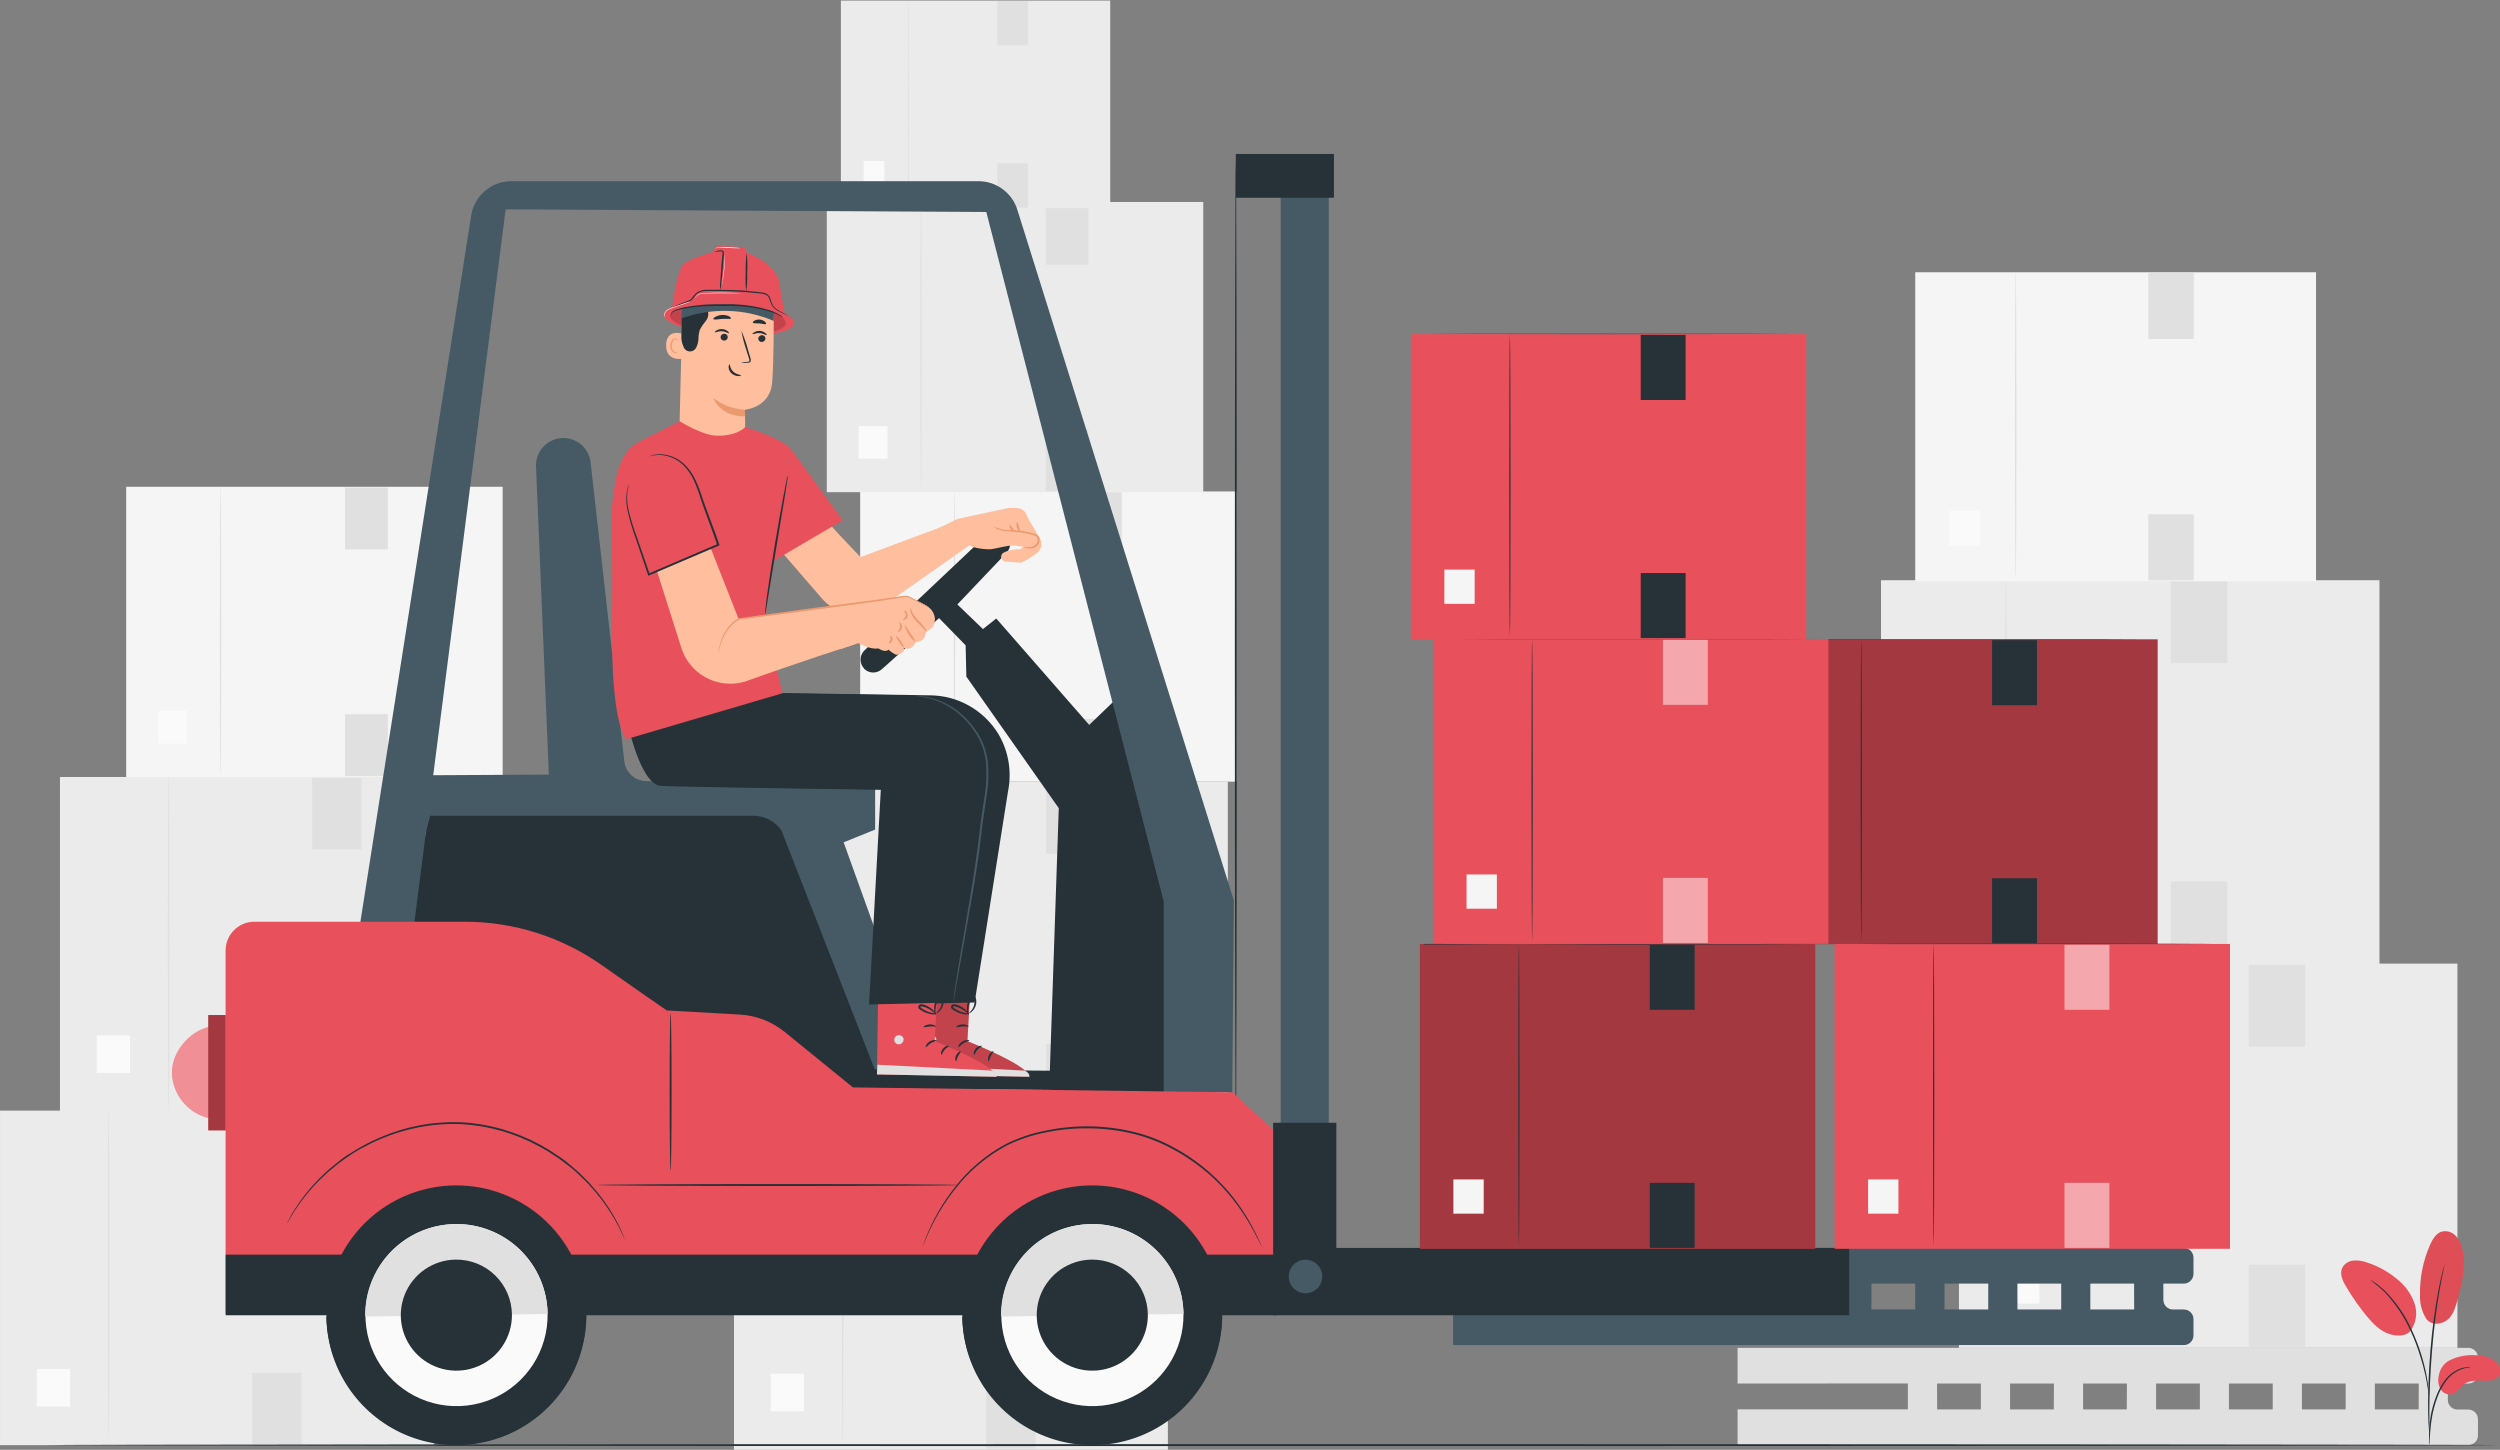<svg width="538" height="312" viewBox="0 0 538 312" fill="none" xmlns="http://www.w3.org/2000/svg">
<rect x="0" y="0" width="538" height="312" fill="#808080" stroke="none"/>
<g clip-path="url(#clip0)">
<path d="M421.568 207.366H528.835V290.056H421.568V207.366Z" fill="#EBEBEB"/>
<path d="M448.441 289.468C448.563 289.468 448.661 271.043 448.661 248.307C448.661 225.571 448.563 207.137 448.441 207.137C448.318 207.137 448.228 225.571 448.228 248.307C448.228 271.043 448.326 289.468 448.441 289.468Z" fill="#E0E0E0"/>
<path d="M430.659 271.239H438.884V280.529H430.659V271.239Z" fill="#FAFAFA"/>
<path d="M483.921 207.578H496.107V225.22H483.921V207.578Z" fill="#E0E0E0"/>
<path d="M483.921 272.169H496.107V289.811H483.921V272.169Z" fill="#E0E0E0"/>
<path d="M404.792 124.864H512.059V207.554H404.792V124.864Z" fill="#EBEBEB"/>
<path d="M431.672 206.966C431.787 206.966 431.885 188.54 431.885 165.805C431.885 143.069 431.787 124.643 431.672 124.643C431.558 124.643 431.46 143.069 431.46 165.805C431.46 188.54 431.55 206.966 431.672 206.966Z" fill="#E0E0E0"/>
<path d="M413.891 188.736H422.116V198.027H413.891V188.736Z" fill="#FAFAFA"/>
<path d="M467.153 125.084H479.339V142.726H467.153V125.084Z" fill="#E0E0E0"/>
<path d="M467.153 189.667H479.339V207.309H467.153V189.667Z" fill="#E0E0E0"/>
<path d="M412.159 58.591H498.41V125.076H412.159V58.591Z" fill="#F5F5F5"/>
<path d="M433.78 124.611C433.869 124.611 433.951 109.785 433.951 91.507C433.951 73.228 433.869 58.411 433.78 58.411C433.69 58.411 433.608 73.228 433.608 91.507C433.608 109.785 433.682 124.611 433.78 124.611Z" fill="#E0E0E0"/>
<path d="M419.478 109.949H426.094V117.418H419.478V109.949Z" fill="#FAFAFA"/>
<path d="M462.309 58.762H472.103V72.951H462.309V58.762Z" fill="#E0E0E0"/>
<path d="M462.309 110.692H472.103V124.88H462.309V110.692Z" fill="#E0E0E0"/>
<path d="M27.157 104.757H108.173V167.209H27.157V104.757Z" fill="#F5F5F5"/>
<path d="M47.454 166.768C47.544 166.768 47.617 152.841 47.617 135.672C47.617 118.504 47.544 104.585 47.454 104.585C47.364 104.585 47.299 118.504 47.299 135.672C47.299 152.841 47.364 166.768 47.454 166.768Z" fill="#E0E0E0"/>
<path d="M34.026 152.996H40.233V160.017H34.026V152.996Z" fill="#FAFAFA"/>
<path d="M74.252 104.92H83.457V118.243H74.252V104.92Z" fill="#E0E0E0"/>
<path d="M74.252 153.698H83.457V167.021H74.252V153.698Z" fill="#E0E0E0"/>
<path d="M0.007 239.008H93.381V310.996H0.007V239.008Z" fill="#EBEBEB"/>
<path d="M23.367 310.482C23.465 310.482 23.547 294.44 23.547 274.651C23.547 254.862 23.465 238.812 23.367 238.812C23.269 238.812 23.179 254.854 23.179 274.651C23.179 294.448 23.294 310.482 23.367 310.482Z" fill="#E0E0E0"/>
<path d="M7.922 294.611H15.077V302.702H7.922V294.611Z" fill="#FAFAFA"/>
<path d="M54.282 239.196H64.892V254.552H54.282V239.196Z" fill="#E0E0E0"/>
<path d="M54.282 295.42H64.892V310.775H54.282V295.42Z" fill="#E0E0E0"/>
<path d="M12.904 167.209H106.277V239.196H12.904V167.209Z" fill="#EBEBEB"/>
<path d="M36.297 238.682C36.403 238.682 36.484 222.64 36.484 202.851C36.484 183.063 36.403 167.013 36.297 167.013C36.19 167.013 36.109 183.054 36.109 202.851C36.109 222.648 36.19 238.682 36.297 238.682Z" fill="#E0E0E0"/>
<path d="M20.819 222.812H27.974V230.902H20.819V222.812Z" fill="#FAFAFA"/>
<path d="M67.178 167.396H77.788V182.752H67.178V167.396Z" fill="#E0E0E0"/>
<path d="M67.178 223.62H77.788V238.976H67.178V223.62Z" fill="#E0E0E0"/>
<path d="M185.104 105.761H266.12V168.213H185.104V105.761Z" fill="#F5F5F5"/>
<path d="M205.409 167.772C205.499 167.772 205.564 153.845 205.564 136.677C205.564 119.508 205.499 105.589 205.409 105.589C205.319 105.589 205.246 119.467 205.246 136.677C205.246 153.886 205.319 167.772 205.409 167.772Z" fill="#E0E0E0"/>
<path d="M191.982 154H198.189V161.021H191.982V154Z" fill="#FAFAFA"/>
<path d="M232.199 105.924H241.404V119.247H232.199V105.924Z" fill="#E0E0E0"/>
<path d="M232.199 154.702H241.404V168.025H232.199V154.702Z" fill="#E0E0E0"/>
<path d="M177.925 43.464H258.94V105.916H177.925V43.464Z" fill="#EBEBEB"/>
<path d="M198.222 105.475C198.312 105.475 198.386 91.597 198.386 74.388C198.386 57.178 198.312 43.292 198.222 43.292C198.133 43.292 198.059 57.17 198.059 74.388C198.059 91.605 198.157 105.475 198.222 105.475Z" fill="#E0E0E0"/>
<path d="M184.794 91.703H191.002V98.724H184.794V91.703Z" fill="#FAFAFA"/>
<path d="M225.021 43.627H234.226V56.95H225.021V43.627Z" fill="#E0E0E0"/>
<path d="M225.021 92.405H234.226V105.728H225.021V92.405Z" fill="#E0E0E0"/>
<path d="M180.956 0.122H238.922V44.81H180.956V0.122Z" fill="#EBEBEB"/>
<path d="M195.477 44.492C195.543 44.492 195.592 34.532 195.592 22.246C195.592 9.96 195.543 0.033 195.477 0.033C195.412 0.033 195.363 9.992 195.363 22.279C195.363 34.565 195.42 44.492 195.477 44.492Z" fill="#E0E0E0"/>
<path d="M185.872 34.639H190.315V39.659H185.872V34.639Z" fill="#FAFAFA"/>
<path d="M214.655 0.237H221.238V9.772H214.655V0.237Z" fill="#E0E0E0"/>
<path d="M214.655 35.145H221.238V44.68H214.655V35.145Z" fill="#E0E0E0"/>
<path d="M157.955 240.013H251.328V312H157.955V240.013Z" fill="#EBEBEB"/>
<path d="M181.347 311.486C181.453 311.486 181.535 295.444 181.535 275.655C181.535 255.866 181.453 239.817 181.347 239.817C181.241 239.817 181.168 255.858 181.168 275.655C181.168 295.452 181.249 311.486 181.347 311.486Z" fill="#E0E0E0"/>
<path d="M165.878 295.615H173.033V303.706H165.878V295.615Z" fill="#FAFAFA"/>
<path d="M212.238 240.2H222.848V255.556H212.238V240.2Z" fill="#E0E0E0"/>
<path d="M212.238 296.424H222.848V311.78H212.238V296.424Z" fill="#E0E0E0"/>
<path d="M170.852 168.213H264.226V240.2H170.852V168.213Z" fill="#EBEBEB"/>
<path d="M194.245 239.686C194.351 239.686 194.433 223.644 194.433 203.856C194.433 184.067 194.351 168.017 194.245 168.017C194.139 168.017 194.065 184.059 194.065 203.856C194.065 223.653 194.147 239.686 194.245 239.686Z" fill="#E0E0E0"/>
<path d="M178.775 223.816H185.93V231.906H178.775V223.816Z" fill="#FAFAFA"/>
<path d="M225.134 168.401H235.744V183.757H225.134V168.401Z" fill="#E0E0E0"/>
<path d="M225.134 224.624H235.744V239.98H225.134V224.624Z" fill="#E0E0E0"/>
<path d="M373.926 297.738V290.056H531.155C531.712 290.056 532.245 290.277 532.639 290.67C533.033 291.064 533.254 291.598 533.254 292.154V295.64C533.254 296.196 533.033 296.73 532.639 297.124C532.245 297.517 531.712 297.738 531.155 297.738H526.777V301.273C526.777 301.544 526.83 301.813 526.934 302.063C527.038 302.314 527.19 302.542 527.382 302.733C527.574 302.925 527.802 303.077 528.053 303.181C528.303 303.285 528.572 303.338 528.843 303.338H531.187C531.727 303.338 532.245 303.549 532.632 303.926C533.018 304.303 533.241 304.816 533.254 305.355V308.906C533.254 309.454 533.036 309.979 532.649 310.366C532.261 310.754 531.736 310.971 531.187 310.971H373.926V303.289H410.575V297.722L373.926 297.738ZM489.091 297.738H479.665V303.306H489.091V297.738ZM495.372 303.306H504.789V297.738H495.372V303.306ZM473.409 297.738H463.992V303.306H473.409V297.738ZM457.711 297.738H448.285V303.306H457.686L457.711 297.738ZM442.004 297.738H432.57V303.306H441.98L442.004 297.738ZM520.52 297.738H511.07V303.306H520.496L520.52 297.738ZM416.88 303.306H426.281V297.738H416.856L416.88 303.306Z" fill="#E0E0E0"/>
<path d="M379.228 137.591H464.319V203.194H379.228V137.591Z" fill="#E8505B"/>
<path opacity="0.3" d="M379.228 137.591H464.319V203.194H379.228V137.591Z" fill="black"/>
<path d="M400.545 202.729C400.618 202.729 400.684 188.108 400.684 170.074C400.684 152.041 400.618 137.419 400.545 137.419C400.471 137.419 400.406 152.041 400.406 170.074C400.406 188.108 400.471 202.729 400.545 202.729Z" fill="#263238"/>
<path d="M386.439 188.263H392.965V195.635H386.439V188.263Z" fill="#F5F5F5"/>
<path d="M428.699 137.762H438.361V151.763H428.699V137.762Z" fill="#263238"/>
<path d="M428.699 188.998H438.361V202.998H428.699V188.998Z" fill="#263238"/>
<path d="M379.963 137.591H380.183H380.82H383.271L392.312 137.632H422.133H451.961L460.995 137.583H463.445H464.082H464.303H464.082H463.445H460.995L451.961 137.542H422.133H392.312L383.271 137.583H380.82H380.183L379.963 137.591Z" fill="#263238"/>
<path d="M308.389 137.517H393.48V203.121H308.389V137.517Z" fill="#E8505B"/>
<path d="M329.706 202.647C329.779 202.647 329.845 188.026 329.845 169.993C329.845 151.959 329.779 137.338 329.706 137.338C329.632 137.338 329.567 151.951 329.567 169.993C329.567 188.034 329.657 202.647 329.706 202.647Z" fill="#263238"/>
<path d="M315.601 188.181H322.127V195.553H315.601V188.181Z" fill="#F5F5F5"/>
<path opacity="0.5" d="M357.861 137.681H367.523V151.681H357.861V137.681Z" fill="white"/>
<path opacity="0.5" d="M357.861 188.924H367.523V202.925H357.861V188.924Z" fill="white"/>
<path d="M309.132 137.509H309.344H309.989H312.44L321.473 137.55H351.294H381.122L390.164 137.509H392.614H393.259H393.472H393.259H392.614H390.164L381.122 137.46L351.294 137.419L321.473 137.46L312.44 137.509H309.989H309.344H309.132Z" fill="#263238"/>
<path d="M303.611 71.914H388.702V137.517H303.611V71.914Z" fill="#E8505B"/>
<path d="M324.928 137.044C325.009 137.044 325.066 122.423 325.066 104.389C325.066 86.356 325.009 71.734 324.928 71.734C324.846 71.734 324.789 86.347 324.789 104.389C324.789 122.431 324.854 137.044 324.928 137.044Z" fill="#263238"/>
<path d="M310.823 122.578H317.349V129.95H310.823V122.578Z" fill="#F5F5F5"/>
<path d="M353.083 72.077H362.745V86.078H353.083V72.077Z" fill="#263238"/>
<path d="M353.083 123.321H362.745V137.321H353.083V123.321Z" fill="#263238"/>
<path d="M304.337 71.873C304.407 71.885 304.479 71.885 304.549 71.873H305.194H307.645H316.678L346.499 71.914L376.327 71.873H385.369H387.819H388.464C388.535 71.885 388.606 71.885 388.677 71.873H388.464H387.819H385.369L376.327 71.824H346.499H316.678L307.645 71.873H305.194H304.549H304.337Z" fill="#263238"/>
<path d="M312.709 276.235V268.553H469.93C470.487 268.553 471.022 268.774 471.417 269.167C471.812 269.56 472.035 270.094 472.037 270.651V274.137C472.035 274.694 471.812 275.228 471.417 275.621C471.022 276.014 470.487 276.235 469.93 276.235H465.552V279.729C465.552 280.279 465.771 280.806 466.16 281.195C466.549 281.584 467.076 281.802 467.627 281.802H469.962C470.511 281.802 471.038 282.02 471.427 282.407C471.815 282.794 472.035 283.319 472.037 283.868V287.395C472.035 287.943 471.815 288.468 471.427 288.856C471.038 289.243 470.511 289.46 469.962 289.46H312.709V281.778H349.358V276.21L312.709 276.235ZM427.874 276.235H418.457V281.802H427.866L427.874 276.235ZM434.155 281.802H443.573V276.235H434.147L434.155 281.802ZM412.151 276.235H402.726V281.802H412.151V276.235ZM396.445 276.235H387.027V281.802H396.461L396.445 276.235ZM380.746 276.235H371.313V281.802H380.763L380.746 276.235ZM459.255 276.235H449.837V281.802H459.271L459.255 276.235ZM355.623 281.802H365.064V276.235H355.639L355.623 281.802Z" fill="#455A64"/>
<path d="M185.979 143.885C185.722 143.622 185.519 143.31 185.384 142.968C185.248 142.626 185.182 142.26 185.19 141.892C185.197 141.524 185.278 141.162 185.428 140.825C185.577 140.489 185.793 140.186 186.061 139.934L212.581 114.879C213.111 114.382 213.811 114.106 214.538 114.106C215.264 114.106 215.964 114.382 216.494 114.879C216.772 115.138 216.997 115.45 217.153 115.797C217.31 116.144 217.395 116.518 217.405 116.898C217.415 117.278 217.349 117.657 217.211 118.011C217.072 118.365 216.865 118.688 216.6 118.961L206.023 130.08L211.528 135.378L214.395 133.101L234.397 156L245.089 145.722L257.978 183.61L255.421 235.041H225.772L227.847 173.919L207.958 145.608L207.803 138.873L202.086 133.019L189.761 144.024C189.226 144.5 188.529 144.751 187.813 144.725C187.098 144.699 186.421 144.398 185.922 143.885H185.979Z" fill="#263238"/>
<path d="M265.949 244.568C266.063 244.568 266.161 197.643 266.161 139.771C266.161 81.898 266.063 34.957 265.949 34.957C265.834 34.957 265.736 81.874 265.736 139.771C265.736 197.667 265.859 244.568 265.949 244.568Z" fill="#263238"/>
<path d="M199.586 231.351L181.552 181.267L188.331 178.524V168.85L139.022 168.09C137.86 168.068 136.745 167.624 135.886 166.842C135.026 166.06 134.481 164.992 134.35 163.837L127.097 99.491C126.935 98.052 126.248 96.723 125.168 95.758C124.088 94.793 122.69 94.259 121.241 94.258C120.447 94.257 119.66 94.417 118.929 94.728C118.198 95.039 117.538 95.495 116.988 96.068C116.438 96.64 116.009 97.319 115.728 98.061C115.447 98.804 115.319 99.596 115.352 100.389L118.113 166.694L92.368 166.833L91.494 178.924L167.634 181.903L187.49 230.632L199.586 231.351Z" fill="#455A64"/>
<path d="M188.241 230.126L252.342 230.632V234.902L225.789 234.559L183.496 234.233L80.958 219.767L92.581 175.552H162.007C163.207 175.534 164.393 175.809 165.464 176.352C166.534 176.896 167.455 177.691 168.149 178.671L188.241 230.126Z" fill="#263238"/>
<path d="M218.96 45.227L265.516 193.749L265.189 235.065H250.43V194.01L212.254 45.627L108.818 45.047L89.035 199.61H77.364L101.434 46.133C101.813 44.126 102.881 42.313 104.454 41.009C106.028 39.705 108.007 38.991 110.051 38.99H210.563C212.448 38.989 214.282 39.595 215.795 40.719C217.307 41.842 218.417 43.423 218.96 45.227Z" fill="#455A64"/>
<path d="M273.921 282.782V243.107L265.23 235.065L183.553 234.012L168.851 222.061C166.113 219.838 162.743 218.536 159.222 218.338L143.49 217.448C143.49 217.448 136.434 212.591 129.605 207.774C120.957 201.649 110.621 198.357 100.022 198.353H54.748C53.104 198.353 51.527 199.006 50.364 200.168C49.202 201.33 48.549 202.906 48.549 204.549V282.782H273.921Z" fill="#E8505B"/>
<path d="M48.566 269.998H274.722V283.043H48.566V269.998Z" fill="#263238"/>
<path d="M263.016 282.635C263.098 288.164 261.538 293.592 258.533 298.234C255.528 302.876 251.213 306.523 246.134 308.713C241.055 310.904 235.44 311.54 230 310.541C224.559 309.542 219.537 306.953 215.569 303.101C211.601 299.249 208.865 294.307 207.707 288.9C206.549 283.494 207.021 277.866 209.063 272.728C211.106 267.589 214.627 263.172 219.181 260.034C223.736 256.896 229.119 255.179 234.65 255.099C242.065 254.992 249.218 257.833 254.537 262.997C259.857 268.16 262.907 275.224 263.016 282.635Z" fill="#263238"/>
<path d="M263.008 282.57C263.008 282.57 263.008 282.611 263.008 282.635C263.051 290.006 260.179 297.094 255.018 302.359C249.857 307.623 242.824 310.637 235.451 310.745C228.078 310.852 220.96 308.045 215.647 302.933C210.335 297.822 207.257 290.82 207.084 283.452C207.084 283.452 207.084 283.403 207.084 283.378L263.008 282.57Z" fill="#263238"/>
<path d="M254.686 282.758C254.735 286.63 253.636 290.43 251.526 293.678C249.416 296.926 246.391 299.476 242.832 301.006C239.273 302.537 235.34 302.979 231.529 302.276C227.719 301.574 224.203 299.759 221.424 297.06C218.646 294.361 216.729 290.9 215.918 287.114C215.106 283.327 215.435 279.385 216.863 275.785C218.291 272.185 220.755 269.089 223.943 266.888C227.13 264.687 230.899 263.479 234.773 263.418C237.352 263.377 239.914 263.845 242.312 264.795C244.709 265.746 246.896 267.16 248.746 268.957C250.596 270.753 252.073 272.897 253.092 275.265C254.111 277.634 254.653 280.18 254.686 282.758Z" fill="#FAFAFA"/>
<path d="M234.773 263.418C237.352 263.377 239.914 263.845 242.311 264.795C244.709 265.746 246.895 267.16 248.745 268.957C250.595 270.753 252.072 272.897 253.092 275.265C254.111 277.634 254.653 280.18 254.686 282.758L215.423 283.321C215.382 280.743 215.851 278.183 216.802 275.786C217.752 273.39 219.167 271.204 220.965 269.355C222.762 267.506 224.907 266.03 227.277 265.011C229.646 263.992 232.193 263.451 234.773 263.418Z" fill="#E0E0E0"/>
<path d="M247.017 282.872C247.046 285.235 246.373 287.555 245.083 289.536C243.793 291.517 241.945 293.072 239.771 294.003C237.597 294.934 235.196 295.2 232.871 294.768C230.546 294.335 228.402 293.223 226.709 291.572C225.017 289.922 223.852 287.806 223.362 285.494C222.872 283.181 223.079 280.776 223.957 278.581C224.835 276.386 226.344 274.501 228.294 273.163C230.244 271.826 232.547 271.096 234.912 271.067C238.083 271.03 241.139 272.253 243.408 274.466C245.678 276.679 246.976 279.703 247.017 282.872Z" fill="#263238"/>
<path d="M126.175 282.635C126.256 288.164 124.696 293.592 121.691 298.234C118.686 302.876 114.371 306.523 109.292 308.713C104.213 310.904 98.599 311.54 93.158 310.541C87.717 309.542 82.695 306.953 78.727 303.101C74.759 299.249 72.023 294.307 70.865 288.9C69.707 283.494 70.179 277.866 72.221 272.728C74.264 267.589 77.785 263.172 82.339 260.034C86.894 256.896 92.277 255.179 97.808 255.099C105.223 254.992 112.376 257.833 117.696 262.997C123.015 268.16 126.065 275.224 126.175 282.635Z" fill="#263238"/>
<path d="M126.167 282.57C126.167 282.57 126.167 282.611 126.167 282.635C126.209 290.006 123.337 297.094 118.176 302.359C113.015 307.623 105.982 310.637 98.609 310.745C91.236 310.852 84.118 308.045 78.806 302.933C73.493 297.822 70.415 290.82 70.242 283.452C70.242 283.452 70.242 283.403 70.242 283.378L126.167 282.57Z" fill="#263238"/>
<path d="M117.844 282.758C117.894 286.63 116.794 290.43 114.684 293.678C112.574 296.926 109.549 299.476 105.99 301.006C102.431 302.537 98.498 302.979 94.688 302.276C90.878 301.574 87.361 299.759 84.582 297.06C81.804 294.361 79.888 290.9 79.076 287.114C78.264 283.327 78.593 279.385 80.021 275.785C81.45 272.185 83.913 269.089 87.101 266.888C90.288 264.687 94.057 263.479 97.931 263.418C100.51 263.377 103.072 263.845 105.47 264.795C107.868 265.746 110.054 267.16 111.904 268.957C113.754 270.753 115.231 272.897 116.25 275.265C117.269 277.634 117.811 280.18 117.844 282.758Z" fill="#FAFAFA"/>
<path d="M97.931 263.418C100.51 263.377 103.072 263.845 105.469 264.795C107.867 265.746 110.054 267.16 111.904 268.957C113.753 270.753 115.23 272.897 116.25 275.265C117.269 277.634 117.811 280.18 117.844 282.758L78.582 283.321C78.54 280.743 79.009 278.183 79.96 275.786C80.911 273.39 82.326 271.204 84.123 269.355C85.921 267.506 88.066 266.03 90.435 265.011C92.804 263.992 95.352 263.451 97.931 263.418Z" fill="#E0E0E0"/>
<path d="M110.166 282.872C110.195 285.234 109.523 287.552 108.234 289.533C106.945 291.514 105.098 293.068 102.926 294C100.754 294.932 98.354 295.2 96.03 294.769C93.705 294.338 91.561 293.229 89.867 291.58C88.174 289.932 87.007 287.819 86.514 285.508C86.022 283.197 86.225 280.793 87.1 278.597C87.974 276.402 89.48 274.515 91.426 273.175C93.373 271.835 95.673 271.101 98.037 271.067C99.609 271.045 101.171 271.332 102.632 271.913C104.093 272.495 105.425 273.358 106.551 274.455C107.678 275.551 108.577 276.859 109.198 278.304C109.818 279.748 110.147 281.3 110.166 282.872Z" fill="#263238"/>
<path d="M61.822 263.148C61.873 263.087 61.919 263.021 61.96 262.953L62.32 262.365L62.892 261.401C63.141 260.96 63.414 260.532 63.708 260.12C65.502 257.423 67.62 254.955 70.014 252.772C70.733 252.046 71.606 251.417 72.464 250.691C73.322 249.964 74.302 249.344 75.282 248.65C76.262 247.956 77.34 247.319 78.5 246.756C79.064 246.462 79.635 246.143 80.223 245.858L82.061 245.041C84.668 243.943 87.384 243.122 90.164 242.592C93.147 242.019 96.186 241.789 99.222 241.907C105.105 242.235 110.842 243.869 116.014 246.69L117.762 247.67C118.326 248.013 118.857 248.389 119.396 248.731C120.498 249.401 121.446 250.217 122.418 250.927C123.39 251.638 124.231 252.446 125.032 253.221C125.832 253.997 126.616 254.74 127.27 255.532C129.446 257.934 131.319 260.593 132.848 263.451C133.104 263.888 133.333 264.34 133.534 264.806C133.722 265.198 133.885 265.532 134.016 265.818L134.318 266.438C134.35 266.51 134.388 266.578 134.433 266.643C134.419 266.566 134.394 266.492 134.359 266.422L134.098 265.785L133.657 264.757C133.464 264.284 133.243 263.823 132.995 263.377C131.513 260.472 129.663 257.769 127.49 255.336C126.845 254.519 126.036 253.801 125.26 252.985C124.484 252.168 123.553 251.45 122.638 250.65C121.724 249.85 120.711 249.107 119.608 248.421C119.069 248.07 118.53 247.695 117.975 247.344L116.219 246.339C113.707 244.978 111.06 243.884 108.32 243.074C105.371 242.207 102.332 241.682 99.262 241.507C93.314 241.275 87.389 242.377 81.922 244.731L80.076 245.548C79.48 245.833 78.908 246.16 78.337 246.462C77.169 247.033 76.148 247.768 75.07 248.388C73.991 249.009 73.118 249.76 72.244 250.47C71.37 251.18 70.512 251.85 69.793 252.585C67.402 254.804 65.305 257.319 63.553 260.071C63.257 260.491 62.984 260.927 62.736 261.377L62.205 262.365C62.066 262.618 61.96 262.814 61.879 262.977C61.797 263.14 61.813 263.14 61.822 263.148Z" fill="#263238"/>
<path d="M198.541 268.292C198.588 268.223 198.627 268.149 198.655 268.071C198.72 267.9 198.81 267.679 198.924 267.402L199.366 266.316C199.562 265.891 199.782 265.402 200.027 264.855C201.451 261.769 203.224 258.858 205.312 256.177C208.357 252.158 212.243 248.851 216.697 246.486C219.365 245.184 222.194 244.243 225.11 243.686C228.234 243.043 231.42 242.753 234.609 242.821C237.798 242.866 240.971 243.274 244.067 244.037C246.948 244.759 249.725 245.842 252.333 247.262C256.788 249.629 260.771 252.792 264.087 256.593C266.291 259.169 268.208 261.978 269.804 264.969C270.376 266.03 270.809 266.863 271.078 267.418C271.209 267.688 271.323 267.9 271.405 268.063C271.436 268.139 271.477 268.21 271.527 268.275C271.513 268.195 271.485 268.118 271.446 268.047L271.152 267.385C270.907 266.798 270.498 265.957 269.951 264.879C268.405 261.837 266.514 258.983 264.315 256.373C261.004 252.511 257.005 249.297 252.521 246.895C249.888 245.458 247.083 244.361 244.174 243.629C241.045 242.857 237.839 242.443 234.617 242.396C231.394 242.34 228.175 242.647 225.02 243.311C222.071 243.88 219.212 244.841 216.518 246.168C212.027 248.574 208.122 251.942 205.083 256.03C203.004 258.743 201.257 261.694 199.88 264.822L199.259 266.3C199.104 266.732 198.965 267.116 198.859 267.402C198.753 267.688 198.679 267.908 198.622 268.088C198.587 268.152 198.56 268.221 198.541 268.292Z" fill="#263238"/>
<path d="M273.978 268.553H397.947V283.043H273.978V268.553Z" fill="#263238"/>
<path d="M277.335 274.7C277.335 275.414 277.547 276.111 277.944 276.705C278.34 277.298 278.904 277.761 279.564 278.034C280.224 278.307 280.95 278.378 281.65 278.239C282.35 278.1 282.993 277.756 283.498 277.252C284.003 276.747 284.347 276.104 284.486 275.404C284.626 274.704 284.554 273.979 284.281 273.319C284.008 272.66 283.545 272.096 282.951 271.7C282.358 271.303 281.66 271.092 280.946 271.092C279.988 271.092 279.07 271.472 278.393 272.149C277.716 272.825 277.335 273.743 277.335 274.7Z" fill="#455A64"/>
<path d="M275.604 37.847H285.952V243.311H275.604V37.847Z" fill="#455A64"/>
<path d="M128.437 255.017C128.437 255.132 145.884 255.23 167.397 255.23C188.911 255.23 206.357 255.132 206.357 255.017C206.357 254.903 188.919 254.805 167.397 254.805C145.875 254.805 128.437 254.903 128.437 255.017Z" fill="#263238"/>
<path d="M144.315 251.94C144.437 251.94 144.527 244.356 144.527 235C144.527 225.644 144.437 218.069 144.315 218.069C144.192 218.069 144.103 225.644 144.103 235C144.103 244.356 144.201 251.94 144.315 251.94Z" fill="#263238"/>
<path d="M265.941 33.136H287.062V42.557H265.941V33.136Z" fill="#263238"/>
<path d="M273.978 241.621H287.577V268.741H273.978V241.621Z" fill="#263238"/>
<path d="M305.554 203.137H390.646V268.741H305.554V203.137Z" fill="#E8505B"/>
<path opacity="0.3" d="M305.554 203.137H390.646V268.741H305.554V203.137Z" fill="black"/>
<path d="M326.872 268.275C326.945 268.275 327.011 253.654 327.011 235.62C327.011 217.587 326.945 202.966 326.872 202.966C326.798 202.966 326.733 217.587 326.733 235.62C326.733 253.654 326.798 268.275 326.872 268.275Z" fill="#263238"/>
<path d="M312.767 253.809H319.293V261.181H312.767V253.809Z" fill="#F5F5F5"/>
<path d="M355.026 203.309H364.688V217.309H355.026V203.309Z" fill="#263238"/>
<path d="M355.026 254.544H364.688V268.545H355.026V254.544Z" fill="#263238"/>
<path d="M306.297 203.137H306.509H307.154H309.605L318.646 203.178L348.442 203.309H378.271L387.304 203.268H389.755H390.4H390.612C390.542 203.261 390.471 203.261 390.4 203.268H389.755H387.304L378.271 203.227L348.442 203.186L318.622 203.227L309.58 203.268H307.13H306.485C306.427 203.218 306.364 203.174 306.297 203.137Z" fill="#263238"/>
<path d="M394.803 203.137H479.895V268.741H394.803V203.137Z" fill="#E8505B"/>
<path d="M416.121 268.275C416.203 268.275 416.26 253.654 416.26 235.62C416.26 217.587 416.203 202.966 416.121 202.966C416.039 202.966 415.99 217.587 415.99 235.62C415.99 253.654 416.047 268.275 416.121 268.275Z" fill="#263238"/>
<path d="M402.015 253.809H408.541V261.181H402.015V253.809Z" fill="#F5F5F5"/>
<path opacity="0.5" d="M444.275 203.309H453.938V217.309H444.275V203.309Z" fill="white"/>
<path opacity="0.5" d="M444.275 254.544H453.938V268.545H444.275V254.544Z" fill="white"/>
<path d="M395.546 203.137H395.766H396.403H398.854L407.887 203.178H437.708H467.536L476.578 203.137H479.028H479.665H479.886C479.812 203.131 479.739 203.131 479.665 203.137H479.028H476.578L467.536 203.096L437.708 203.056L407.887 203.096L398.854 203.137H396.403H395.766C395.693 203.13 395.619 203.13 395.546 203.137Z" fill="#263238"/>
<path d="M44.996 220.967C40.61 222.028 36.926 226.477 37 230.992C37.093 233.253 37.925 235.421 39.37 237.164C40.814 238.907 42.791 240.129 44.996 240.641" fill="#E8505B"/>
<g opacity="0.6">
<path opacity="0.6" d="M44.996 220.967C40.61 222.028 36.926 226.477 37 230.992C37.093 233.253 37.925 235.421 39.37 237.164C40.814 238.907 42.791 240.129 44.996 240.641" fill="white"/>
</g>
<path d="M44.816 218.436H48.565V243.262H44.816V218.436Z" fill="#E8505B"/>
<path opacity="0.3" d="M44.816 218.436H48.565V243.262H44.816V218.436Z" fill="black"/>
<path d="M223.192 118.953C223.642 118.604 223.952 118.104 224.065 117.545C224.177 116.985 224.085 116.405 223.804 115.908C223.175 114.814 222.44 113.524 222.105 112.986C221.696 112.348 221.322 111.689 220.986 111.01C220.883 110.604 220.667 110.236 220.364 109.947C220.06 109.658 219.682 109.461 219.271 109.377C218.273 109.249 217.262 109.279 216.273 109.467L206.056 111.671L201.294 114.022L205.925 118.104L208.498 117.288C209.274 117.957 212.304 118.308 213.333 118.186C214.648 118.022 217.278 117.165 218.773 117.451L220.219 117.655L219.532 118.227C218.276 118.136 217.018 118.393 215.898 118.969C215.719 119.09 215.582 119.264 215.506 119.466C215.43 119.668 215.42 119.888 215.475 120.097C215.531 120.305 215.651 120.491 215.817 120.629C215.984 120.766 216.189 120.848 216.404 120.863L219.761 121.084C220.67 120.658 221.544 120.161 222.375 119.598C222.635 119.368 222.908 119.153 223.192 118.953Z" fill="#FFBE9D"/>
<path d="M220.211 117.688C220.376 117.8 220.562 117.878 220.758 117.916C221.291 118.072 221.858 118.072 222.392 117.916C222.775 117.791 223.113 117.555 223.364 117.239C223.507 117.047 223.608 116.827 223.662 116.594C223.715 116.361 223.719 116.119 223.674 115.884C223.613 115.614 223.463 115.373 223.249 115.198C223.036 115.042 222.799 114.924 222.547 114.847C222.058 114.684 221.559 114.556 221.052 114.463C220.089 114.277 219.115 114.152 218.136 114.088C217.687 114.088 217.262 114.039 216.854 114.039H216.544H216.298C216.128 114.015 215.959 113.982 215.792 113.941C215.097 113.717 214.391 113.529 213.677 113.377C214.311 113.753 215 114.028 215.719 114.194C215.892 114.252 216.069 114.295 216.249 114.324C216.358 114.337 216.468 114.337 216.576 114.324H216.854C217.238 114.324 217.671 114.373 218.104 114.414C219.065 114.499 220.022 114.633 220.97 114.814C221.457 114.904 221.937 115.024 222.408 115.173C222.882 115.312 223.225 115.524 223.29 115.908C223.326 116.09 223.326 116.278 223.29 116.46C223.253 116.642 223.181 116.815 223.078 116.969C222.866 117.242 222.584 117.451 222.261 117.573C221.774 117.744 221.252 117.792 220.742 117.712C220.431 117.704 220.211 117.647 220.211 117.688Z" fill="#EB996E"/>
<path d="M218.945 112.365C218.83 112.365 218.634 112.871 218.838 113.516C219.043 114.161 219.5 114.504 219.573 114.414C219.647 114.324 219.402 113.932 219.239 113.394C219.075 112.855 219.067 112.381 218.945 112.365Z" fill="#EB996E"/>
<path d="M217.344 113.01C217.229 113.01 217.197 113.418 217.483 113.826C217.768 114.235 218.152 114.267 218.193 114.153C218.234 114.039 218.022 113.843 217.817 113.565C217.613 113.288 217.466 112.994 217.344 113.01Z" fill="#EB996E"/>
<path d="M177.118 110.732C175.713 110.145 185.187 119.884 185.187 119.884L202.699 113.353L208.882 117.149L190.055 130.399C188.121 131.763 185.761 132.389 183.404 132.164C181.048 131.94 178.849 130.879 177.207 129.174L166.091 116.333L177.118 110.732Z" fill="#FFBE9D"/>
<path d="M166.851 71.71C169.301 71.236 170.82 70.485 170.886 69.546C171.016 67.603 164.85 65.612 157.107 65.081C149.364 64.55 142.993 65.71 142.854 67.644C142.797 68.583 144.193 69.53 146.529 70.322" fill="#E8505B"/>
<g opacity="0.4">
<path opacity="0.4" d="M165.487 71.547C167.651 71.138 169.064 70.469 169.064 69.636C169.064 67.31 163.715 66.142 156.854 65.677C149.993 65.212 144.333 66.232 144.218 67.955C144.161 68.771 145.403 69.587 147.485 70.322" fill="black"/>
</g>
<path d="M169.023 68.502C169.023 68.502 167.578 60.134 167.431 59.717C167.284 59.301 165.185 55.546 159.639 54.133L154.999 53.815C154.999 53.815 148.269 55.489 146.962 57.015C145.656 58.542 144.61 66.281 144.61 66.281L157.809 64.338L166.508 67.089L169.023 68.502Z" fill="#E8505B"/>
<path d="M158.185 53.097L160.177 53.227C160.642 53.843 160.874 54.604 160.831 55.374C160.831 56.819 160.48 66.73 160.48 66.73L154.681 66.077L155.685 53.864L153.684 54.174L153.79 53.48L154.354 52.901L158.185 53.097Z" fill="#E8505B"/>
<path d="M146.064 98.707L160.275 99.017C160.455 97.523 160.324 88.176 160.324 88.176C160.324 88.176 165.731 87.703 166.164 82.355C166.597 77.008 166.499 66.265 166.499 66.265L166.442 65.791C160.422 62.714 153.259 61.987 147.656 65.742L146.84 66.297L146.064 98.707Z" fill="#FFBE9D"/>
<path d="M160.324 88.201C157.85 88.025 155.477 87.144 153.488 85.662C153.488 85.662 154.966 89.743 160.341 89.588L160.324 88.201Z" fill="#EB996E"/>
<path d="M147.084 71.873C146.994 71.873 143.482 70.543 143.351 74.208C143.221 77.873 146.929 77.245 146.937 77.147C146.945 77.049 147.084 71.873 147.084 71.873Z" fill="#FFBE9D"/>
<path d="M145.884 75.718C145.884 75.718 145.818 75.767 145.712 75.808C145.636 75.841 145.554 75.857 145.471 75.857C145.388 75.857 145.307 75.841 145.23 75.808C144.999 75.649 144.814 75.432 144.695 75.178C144.576 74.924 144.526 74.642 144.552 74.363C144.553 74.049 144.626 73.739 144.765 73.457C144.804 73.344 144.869 73.242 144.956 73.159C145.043 73.077 145.148 73.016 145.263 72.983C145.337 72.968 145.413 72.978 145.48 73.012C145.547 73.046 145.6 73.102 145.631 73.171C145.68 73.277 145.631 73.351 145.671 73.359C145.712 73.367 145.753 73.302 145.729 73.147C145.708 73.055 145.66 72.972 145.59 72.91C145.491 72.83 145.365 72.792 145.239 72.804C145.087 72.828 144.944 72.891 144.823 72.987C144.703 73.083 144.61 73.208 144.552 73.351C144.378 73.647 144.275 73.98 144.25 74.322C144.214 74.652 144.279 74.984 144.437 75.276C144.594 75.568 144.837 75.805 145.132 75.955C145.229 75.989 145.333 76 145.435 75.987C145.537 75.974 145.635 75.938 145.72 75.882C145.884 75.808 145.884 75.726 145.884 75.718Z" fill="#EB996E"/>
<path d="M164.727 72.869C164.704 73.07 164.609 73.255 164.458 73.389C164.307 73.523 164.112 73.597 163.91 73.596C163.713 73.596 163.524 73.517 163.384 73.378C163.245 73.239 163.166 73.05 163.166 72.853C163.189 72.652 163.284 72.467 163.435 72.333C163.586 72.199 163.781 72.125 163.983 72.126C164.18 72.126 164.369 72.204 164.509 72.344C164.648 72.483 164.727 72.672 164.727 72.869Z" fill="#263238"/>
<path d="M164.972 72.118C164.874 72.208 164.319 71.743 163.494 71.685C162.669 71.628 162.04 72.004 161.958 71.898C161.876 71.791 162.032 71.677 162.301 71.506C162.676 71.285 163.109 71.183 163.543 71.212C163.971 71.24 164.38 71.403 164.711 71.677C164.947 71.873 165.021 72.077 164.972 72.118Z" fill="#263238"/>
<path d="M156.616 72.567C156.611 72.669 156.586 72.768 156.542 72.86C156.498 72.951 156.436 73.034 156.36 73.101C156.284 73.169 156.195 73.221 156.099 73.254C156.003 73.287 155.901 73.3 155.799 73.294C155.702 73.294 155.606 73.274 155.516 73.237C155.427 73.2 155.345 73.145 155.277 73.076C155.208 73.007 155.154 72.924 155.118 72.834C155.081 72.744 155.063 72.648 155.064 72.551C155.07 72.449 155.095 72.35 155.139 72.258C155.183 72.166 155.245 72.084 155.321 72.017C155.397 71.949 155.485 71.897 155.582 71.864C155.678 71.831 155.78 71.817 155.881 71.824C155.978 71.824 156.075 71.843 156.164 71.881C156.254 71.918 156.335 71.973 156.404 72.042C156.472 72.111 156.526 72.193 156.563 72.283C156.599 72.374 156.617 72.47 156.616 72.567Z" fill="#263238"/>
<path d="M156.869 71.718C156.771 71.816 156.224 71.351 155.399 71.293C154.574 71.236 153.945 71.612 153.864 71.506C153.782 71.4 153.929 71.285 154.207 71.106C154.578 70.884 155.009 70.784 155.44 70.82C155.87 70.844 156.28 71.007 156.608 71.285C156.845 71.498 156.918 71.677 156.869 71.718Z" fill="#263238"/>
<path d="M159.443 78.02C159.888 77.92 160.343 77.871 160.799 77.874C161.011 77.874 161.215 77.874 161.256 77.694C161.29 77.479 161.255 77.26 161.158 77.065L160.644 75.433C160.165 74.037 159.794 72.607 159.533 71.155C160.13 72.506 160.616 73.904 160.987 75.335C161.158 75.906 161.322 76.453 161.477 76.967C161.584 77.226 161.602 77.514 161.526 77.784C161.49 77.855 161.438 77.917 161.374 77.965C161.311 78.013 161.237 78.046 161.158 78.061C161.039 78.077 160.918 78.077 160.799 78.061C160.347 78.108 159.891 78.094 159.443 78.02Z" fill="#263238"/>
<path d="M156.984 78.404C157.123 78.404 157.058 79.294 157.801 79.98C158.544 80.665 159.435 80.633 159.435 80.796C159.435 80.959 159.214 80.951 158.806 80.935C158.285 80.904 157.791 80.694 157.409 80.339C157.043 79.993 156.824 79.519 156.796 79.016C156.813 78.633 156.927 78.404 156.984 78.404Z" fill="#263238"/>
<path d="M157.319 68.51C157.221 68.73 156.413 68.567 155.441 68.624C154.469 68.681 153.668 68.885 153.554 68.673C153.44 68.461 153.652 68.371 153.979 68.175C154.414 67.933 154.902 67.799 155.4 67.783C155.899 67.758 156.397 67.85 156.854 68.053C157.18 68.224 157.319 68.412 157.319 68.51Z" fill="#263238"/>
<path d="M164.833 69.718C164.67 69.889 164.123 69.661 163.437 69.604C162.751 69.546 162.171 69.644 162.048 69.44C161.926 69.236 162.105 69.163 162.367 68.999C162.72 68.811 163.121 68.732 163.519 68.771C163.917 68.81 164.295 68.966 164.605 69.22C164.833 69.424 164.899 69.628 164.833 69.718Z" fill="#263238"/>
<path d="M146.701 68.404C146.742 69.897 146.595 71.391 146.635 72.885C146.684 73.45 146.827 74.002 147.06 74.518C147.138 74.817 147.307 75.085 147.544 75.283C147.782 75.481 148.075 75.599 148.384 75.622C148.692 75.644 149 75.57 149.263 75.408C149.527 75.247 149.733 75.007 149.853 74.722C150.145 74.133 150.301 73.486 150.311 72.828C150.316 72.17 150.427 71.517 150.638 70.894C150.986 70.247 151.402 69.639 151.879 69.081C152.113 68.797 152.279 68.463 152.362 68.105C152.446 67.747 152.446 67.374 152.361 67.016C150.384 66.955 148.428 67.432 146.701 68.395" fill="#263238"/>
<path d="M166.499 69.065L166.589 66.069L158.013 62.869L146.864 65.318L146.651 68.534C153.094 66.18 160.192 66.37 166.499 69.065Z" fill="#455A64"/>
<path d="M166.083 65.399L166.442 65.791L169.456 67.987C165.509 66.665 161.413 65.843 157.262 65.538C152.703 65.434 148.147 65.862 143.687 66.812L147.999 64.599C148.699 63.946 149.524 63.44 150.423 63.11C151.322 62.78 152.278 62.635 153.235 62.681L161.109 63.056C162.051 63.101 162.976 63.331 163.829 63.733C164.683 64.135 165.448 64.701 166.083 65.399Z" fill="#E8505B"/>
<path d="M160.586 62.787C160.441 61.396 160.403 59.996 160.471 58.599C160.437 57.2 160.508 55.8 160.684 54.411C160.839 55.801 160.877 57.202 160.798 58.599C160.838 59.998 160.767 61.399 160.586 62.787Z" fill="#263238"/>
<path d="M153.692 54.174C154.176 53.996 154.681 53.886 155.195 53.848C155.354 53.86 155.503 53.931 155.612 54.048C155.72 54.164 155.782 54.317 155.783 54.476L155.734 55.358C155.677 55.987 155.628 56.656 155.571 57.35C155.456 58.77 155.326 60.052 155.22 60.975C155.196 61.48 155.114 61.982 154.975 62.469C154.916 61.967 154.916 61.46 154.975 60.958C155.024 60.028 155.113 58.746 155.236 57.334C155.301 56.632 155.358 55.962 155.416 55.334C155.416 55.04 155.481 54.754 155.506 54.476C155.507 54.379 155.472 54.285 155.409 54.212C155.346 54.138 155.258 54.09 155.162 54.076C154.676 54.148 154.184 54.181 153.692 54.174Z" fill="#263238"/>
<path d="M169.66 67.963C169.66 67.963 169.301 67.783 168.639 67.497C168.312 67.35 167.912 67.187 167.455 66.934C166.924 66.66 166.472 66.255 166.14 65.759C165.756 65.187 165.731 64.428 165.323 63.856C164.915 63.285 164.065 63.195 163.232 63.114C161.55 62.926 159.696 62.787 157.743 62.705C155.791 62.624 153.921 62.607 152.23 62.624C151.454 62.559 150.679 62.76 150.033 63.195C149.772 63.445 149.534 63.718 149.323 64.011L148.988 64.412L148.816 64.599C148.746 64.663 148.666 64.716 148.579 64.754C147.37 65.236 146.382 65.571 145.704 65.791C145.361 65.933 145.009 66.053 144.651 66.15C144.73 66.093 144.815 66.044 144.904 66.004C145.075 65.922 145.329 65.808 145.663 65.669C146.317 65.383 147.297 65.04 148.473 64.542C148.534 64.514 148.592 64.478 148.645 64.436L148.8 64.248L149.118 63.848C149.341 63.557 149.587 63.284 149.853 63.032C150.54 62.538 151.378 62.301 152.222 62.362C153.921 62.362 155.791 62.362 157.752 62.42C159.712 62.477 161.582 62.648 163.273 62.852C163.691 62.885 164.106 62.95 164.515 63.048C164.906 63.148 165.25 63.382 165.486 63.709C165.96 64.379 165.96 65.138 166.303 65.644C166.603 66.119 167.019 66.51 167.512 66.779C167.945 67.04 168.329 67.228 168.664 67.391C168.999 67.555 169.227 67.693 169.391 67.791C169.488 67.835 169.579 67.893 169.66 67.963Z" fill="#263238"/>
<path d="M168.451 68.346C168.372 68.313 168.298 68.269 168.231 68.216C168.092 68.118 167.88 67.987 167.602 67.832C166.794 67.431 165.949 67.111 165.078 66.877C162.19 66.119 159.209 65.772 156.224 65.848C154.468 65.848 152.802 65.848 151.324 65.914C149.845 65.979 148.457 66.216 147.33 66.403C146.823 66.489 146.322 66.601 145.827 66.738C145.453 66.806 145.098 66.957 144.79 67.179C144.667 67.277 144.569 67.401 144.502 67.543C144.436 67.684 144.403 67.839 144.406 67.995C144.36 67.916 144.343 67.824 144.357 67.734C144.386 67.474 144.507 67.234 144.7 67.057C145.01 66.799 145.376 66.617 145.77 66.526C146.269 66.371 146.776 66.243 147.289 66.142C148.615 65.883 149.953 65.695 151.299 65.579C152.827 65.465 154.509 65.497 156.257 65.489C159.271 65.408 162.279 65.791 165.176 66.624C166.059 66.874 166.907 67.233 167.7 67.693C167.914 67.819 168.116 67.964 168.304 68.126C168.402 68.273 168.46 68.338 168.451 68.346Z" fill="#263238"/>
<path d="M159.32 53.423C159.048 53.444 158.775 53.444 158.504 53.423L156.527 53.35C155.759 53.35 155.049 53.227 154.559 53.276C154.425 53.281 154.295 53.315 154.177 53.376C154.058 53.437 153.954 53.522 153.872 53.627C153.872 53.627 153.872 53.546 153.987 53.44C154.142 53.297 154.34 53.208 154.55 53.186C155.211 53.135 155.875 53.135 156.535 53.186L158.512 53.301C158.785 53.311 159.056 53.352 159.32 53.423Z" fill="#FAFAFA"/>
<path d="M159.663 63.114C159.525 63.128 159.385 63.128 159.247 63.114H158.119C157.164 63.114 155.849 63.114 154.395 63.114L152.345 63.163C151.798 63.16 151.251 63.203 150.711 63.293C150.346 63.369 150.017 63.568 149.78 63.856C149.701 63.965 149.635 64.083 149.584 64.207C149.6 64.068 149.653 63.935 149.739 63.824C149.971 63.511 150.307 63.291 150.687 63.203C151.225 63.099 151.772 63.044 152.32 63.04C152.949 63.04 153.643 62.991 154.37 62.983C155.832 62.983 157.147 62.983 158.103 63.024L159.23 63.081C159.375 63.079 159.52 63.09 159.663 63.114Z" fill="#FAFAFA"/>
<path d="M155.358 61.66C155.347 61.563 155.347 61.464 155.358 61.367C155.358 61.097 155.432 60.836 155.472 60.55C155.562 59.873 155.677 58.917 155.783 57.897C155.889 56.877 155.946 55.921 155.987 55.244C155.987 54.966 156.003 54.694 156.036 54.427C156.022 54.33 156.022 54.231 156.036 54.133C156.048 54.231 156.048 54.33 156.036 54.427C156.036 54.615 156.036 54.893 156.036 55.244C156.036 55.929 155.971 56.876 155.873 57.913C155.775 58.95 155.636 59.889 155.521 60.558C155.464 60.901 155.407 61.171 155.366 61.375C155.377 61.47 155.375 61.566 155.358 61.66Z" fill="#FAFAFA"/>
<path d="M148.563 64.909C148.481 64.957 148.393 64.996 148.302 65.024L147.583 65.293L145.198 66.11C144.759 66.25 144.328 66.416 143.908 66.608C143.572 66.762 143.303 67.031 143.148 67.367C143.048 67.595 143.022 67.85 143.075 68.093C143.132 68.257 143.197 68.338 143.181 68.346C143.112 68.28 143.059 68.199 143.026 68.11C142.933 67.859 142.933 67.584 143.026 67.334C143.189 66.972 143.48 66.681 143.843 66.518C144.264 66.311 144.701 66.139 145.149 66.004L147.551 65.187L148.278 64.959C148.37 64.93 148.467 64.914 148.563 64.909Z" fill="#FAFAFA"/>
<path d="M208.931 210.803L208.188 224.061C208.188 224.061 221.42 229.261 221.518 231.718L195.757 231.212L196.067 210.517L208.931 210.803Z" fill="#E8505B"/>
<g opacity="0.4">
<path opacity="0.4" d="M208.931 210.803L208.188 224.061C208.188 224.061 221.42 229.261 221.518 231.718L195.757 231.212L196.067 210.517L208.931 210.803Z" fill="black"/>
</g>
<path d="M200.248 222.787C199.999 222.856 199.784 223.016 199.645 223.234C199.506 223.453 199.453 223.716 199.497 223.971C199.558 224.222 199.713 224.441 199.93 224.581C200.148 224.721 200.411 224.771 200.665 224.722C200.935 224.654 201.169 224.487 201.32 224.254C201.472 224.02 201.529 223.739 201.482 223.465C201.391 223.21 201.205 223 200.963 222.879C200.721 222.757 200.442 222.733 200.183 222.812" fill="#E0E0E0"/>
<path d="M195.756 231.212L195.87 229.13L220.529 230.396C220.529 230.396 221.664 230.918 221.517 231.718L195.756 231.212Z" fill="#E0E0E0"/>
<path d="M208.603 223.938C208.603 224.061 207.975 224.102 207.346 224.493C206.717 224.885 206.374 225.408 206.259 225.359C206.145 225.31 206.349 224.583 207.117 224.126C207.885 223.669 208.636 223.824 208.603 223.938Z" fill="#263238"/>
<path d="M211.291 225.106C211.291 225.228 210.768 225.432 210.327 225.922C209.886 226.412 209.756 227.008 209.633 227C209.51 226.991 209.437 226.273 209.992 225.636C210.548 225 211.291 224.983 211.291 225.106Z" fill="#263238"/>
<path d="M212.761 228.371C212.647 228.371 212.483 227.759 212.818 227.081C213.153 226.404 213.749 226.134 213.798 226.265C213.847 226.396 213.48 226.73 213.21 227.294C212.941 227.857 212.859 228.355 212.761 228.371Z" fill="#263238"/>
<path d="M208.44 220.893C208.383 221.008 207.811 220.828 207.101 220.893C206.39 220.959 205.827 221.138 205.77 221.032C205.712 220.926 206.243 220.485 207.084 220.452C207.926 220.42 208.506 220.795 208.44 220.893Z" fill="#263238"/>
<g opacity="0.3">
<path opacity="0.3" d="M208.775 213.432L208.645 215.799L195.993 215.432L196.017 213.301L208.775 213.432Z" fill="black"/>
</g>
<path d="M208.539 218.224C208.116 218.335 207.672 218.335 207.249 218.224C206.787 218.127 206.338 217.979 205.909 217.783C205.656 217.661 205.411 217.524 205.174 217.375C205.034 217.287 204.905 217.183 204.79 217.064C204.712 216.972 204.666 216.857 204.659 216.736C204.652 216.616 204.683 216.496 204.749 216.395C204.813 216.308 204.897 216.238 204.994 216.19C205.09 216.142 205.197 216.117 205.305 216.117C205.468 216.114 205.631 216.139 205.787 216.191C206.068 216.26 206.342 216.358 206.603 216.485C207.035 216.694 207.432 216.97 207.779 217.301C208.359 217.864 208.555 218.338 208.515 218.362C208.474 218.387 208.172 218.003 207.575 217.546C207.225 217.275 206.84 217.05 206.432 216.877C206.194 216.776 205.948 216.694 205.697 216.632C205.427 216.55 205.198 216.55 205.125 216.632C205.051 216.713 205.125 216.697 205.125 216.779C205.208 216.866 205.301 216.943 205.403 217.007C205.621 217.154 205.847 217.287 206.081 217.407C206.475 217.614 206.888 217.783 207.314 217.913C207.73 217.983 208.14 218.087 208.539 218.224Z" fill="#263238"/>
<path d="M208.376 218.395C208.327 218.395 208.09 217.962 208.057 217.146C208.048 216.667 208.117 216.19 208.261 215.734C208.347 215.45 208.462 215.177 208.604 214.917C208.675 214.751 208.788 214.607 208.931 214.496C209.074 214.386 209.243 214.315 209.421 214.289C209.535 214.294 209.646 214.331 209.74 214.396C209.834 214.461 209.907 214.551 209.952 214.656C210.013 214.808 210.054 214.967 210.075 215.13C210.116 215.417 210.116 215.708 210.075 215.995C209.992 216.477 209.793 216.931 209.495 217.318C208.98 217.979 208.449 218.134 208.441 218.077C208.433 218.02 208.841 217.775 209.258 217.146C209.488 216.78 209.636 216.367 209.691 215.938C209.727 215.692 209.727 215.441 209.691 215.195C209.691 214.917 209.56 214.697 209.454 214.721C209.348 214.746 209.103 214.917 208.996 215.138C208.86 215.357 208.748 215.589 208.662 215.832C208.508 216.243 208.414 216.675 208.384 217.113C208.319 217.905 208.441 218.379 208.376 218.395Z" fill="#263238"/>
<path d="M139.35 154.498C139.35 154.498 142.168 168.931 146.84 169.135C152.558 169.38 194.09 169.952 194.09 169.952L191.624 216.166L209.74 215.734L216.944 170.188C217.748 166.102 217.065 161.863 215.016 158.237L214.869 157.984C213.321 155.439 211.145 153.334 208.549 151.872C205.953 150.409 203.025 149.638 200.045 149.632L165.552 149.11L139.35 154.498Z" fill="#263238"/>
<path d="M201.882 210.803L201.147 224.061C201.147 224.061 214.379 229.261 214.477 231.718L188.716 231.212L189.026 210.517L201.882 210.803Z" fill="#E8505B"/>
<path d="M193.207 222.787C192.958 222.856 192.743 223.016 192.604 223.234C192.465 223.453 192.412 223.716 192.456 223.971C192.515 224.223 192.669 224.443 192.888 224.583C193.106 224.724 193.37 224.773 193.624 224.722C193.894 224.654 194.128 224.487 194.279 224.254C194.431 224.02 194.488 223.739 194.441 223.465C194.35 223.21 194.164 223 193.922 222.879C193.68 222.757 193.401 222.733 193.142 222.812" fill="#E0E0E0"/>
<path d="M188.716 231.212L188.83 229.13L213.489 230.396C213.489 230.396 214.624 230.918 214.477 231.718L188.716 231.212Z" fill="#E0E0E0"/>
<path d="M201.563 223.938C201.563 224.061 200.926 224.102 200.306 224.493C199.685 224.885 199.334 225.408 199.219 225.359C199.105 225.31 199.309 224.583 200.077 224.126C200.845 223.669 201.596 223.824 201.563 223.938Z" fill="#263238"/>
<path d="M204.242 225.106C204.242 225.228 203.719 225.432 203.287 225.922C202.854 226.412 202.715 227.008 202.592 227C202.47 226.991 202.396 226.273 202.952 225.636C203.507 225 204.242 224.983 204.242 225.106Z" fill="#263238"/>
<path d="M205.721 228.371C205.598 228.371 205.443 227.759 205.778 227.081C206.113 226.404 206.709 226.134 206.758 226.265C206.807 226.396 206.44 226.73 206.17 227.294C205.901 227.857 205.843 228.355 205.721 228.371Z" fill="#263238"/>
<path d="M201.425 220.893C201.368 221.008 200.796 220.828 200.085 220.893C199.375 220.959 198.811 221.138 198.754 221.032C198.697 220.926 199.228 220.485 200.069 220.452C200.91 220.42 201.425 220.795 201.425 220.893Z" fill="#263238"/>
<g opacity="0.3">
<path opacity="0.3" d="M201.735 213.432L201.605 215.799L188.953 215.432L188.977 213.301L201.735 213.432Z" fill="black"/>
</g>
<path d="M201.498 218.224C201.075 218.335 200.63 218.335 200.208 218.224C199.746 218.127 199.297 217.979 198.868 217.783C198.615 217.663 198.369 217.526 198.133 217.375C197.993 217.287 197.864 217.183 197.749 217.064C197.671 216.972 197.625 216.857 197.618 216.736C197.611 216.616 197.642 216.496 197.708 216.395C197.772 216.308 197.856 216.238 197.953 216.19C198.049 216.142 198.156 216.117 198.264 216.117C198.427 216.114 198.59 216.139 198.746 216.191C199.027 216.26 199.301 216.358 199.562 216.485C199.993 216.692 200.388 216.968 200.73 217.301C201.318 217.864 201.547 218.338 201.474 218.362C201.4 218.387 201.131 218.003 200.534 217.546C200.184 217.275 199.799 217.05 199.391 216.877C199.153 216.776 198.907 216.694 198.656 216.632C198.386 216.55 198.157 216.55 198.084 216.632C198.01 216.713 198.084 216.697 198.084 216.779C198.166 216.866 198.26 216.943 198.362 217.007C198.58 217.154 198.806 217.287 199.04 217.407C199.434 217.614 199.847 217.783 200.273 217.913C200.689 217.983 201.099 218.087 201.498 218.224Z" fill="#263238"/>
<path d="M201.335 218.395C201.286 218.395 201.049 217.962 201.016 217.146C201.003 216.667 201.072 216.189 201.22 215.734C201.306 215.45 201.421 215.177 201.563 214.917C201.634 214.751 201.747 214.607 201.89 214.496C202.033 214.386 202.202 214.315 202.38 214.289C202.494 214.294 202.605 214.331 202.699 214.396C202.793 214.461 202.866 214.551 202.911 214.656C202.972 214.808 203.013 214.967 203.034 215.13C203.075 215.417 203.075 215.708 203.034 215.995C202.951 216.477 202.752 216.931 202.454 217.318C201.939 217.979 201.408 218.134 201.4 218.077C201.392 218.02 201.8 217.775 202.217 217.146C202.447 216.78 202.595 216.367 202.65 215.938C202.686 215.692 202.686 215.441 202.65 215.195C202.609 214.917 202.511 214.697 202.413 214.721C202.315 214.746 202.062 214.917 201.955 215.138C201.819 215.357 201.707 215.589 201.621 215.832C201.467 216.243 201.373 216.675 201.343 217.113C201.278 217.905 201.425 218.379 201.335 218.395Z" fill="#263238"/>
<path d="M134.809 154.498C134.809 154.498 137.619 168.931 142.299 169.135C148.016 169.38 189.549 169.952 189.549 169.952L187.025 216.166L205.141 215.734L212.386 170.188C213.191 166.102 212.507 161.863 210.459 158.237L210.312 157.984C208.763 155.438 206.585 153.332 203.988 151.87C201.39 150.407 198.46 149.637 195.479 149.632L160.995 149.11L134.809 154.498Z" fill="#263238"/>
<path d="M170.143 96.552L164.67 132.864L168.37 149.192L134.768 159.078C131.73 154.735 131.615 140.946 131.722 131.191C131.909 113.998 131.15 113.165 131.893 107.132C132.636 101.099 133.902 97.23 137.088 95.328L146.252 90.65C146.252 90.65 151.414 93.915 154.559 93.76C154.559 93.76 158.291 93.915 160.358 91.931C160.358 91.907 167.937 94.193 170.143 96.552Z" fill="#E8505B"/>
<path d="M170.142 96.552L181.34 111.981L166.091 120.929L167.259 115.32L170.142 96.552Z" fill="#E8505B"/>
<path d="M196.826 149.853C196.891 149.866 196.957 149.866 197.022 149.853L197.586 149.894C197.895 149.914 198.203 149.952 198.508 150.008C198.924 150.058 199.336 150.134 199.742 150.236C202.343 150.875 204.745 152.148 206.733 153.943C208.1 155.174 209.276 156.602 210.221 158.18C211.303 159.987 211.975 162.011 212.189 164.107C212.385 166.435 212.297 168.779 211.928 171.086C211.593 173.536 211.111 175.985 210.858 178.589C210.278 183.732 209.502 188.614 208.775 193.047C208.048 197.48 207.346 201.455 206.782 204.819C206.219 208.182 205.778 210.884 205.508 212.77C205.386 213.685 205.288 214.403 205.214 214.942C205.214 215.17 205.165 215.35 205.149 215.505C205.142 215.57 205.142 215.636 205.149 215.701C205.175 215.641 205.191 215.578 205.198 215.513C205.198 215.358 205.263 215.179 205.312 214.95L205.68 212.795C206.023 210.884 206.497 208.19 207.085 204.868C207.673 201.545 208.383 197.521 209.167 193.112C209.951 188.704 210.711 183.797 211.291 178.63C211.552 176.058 212.018 173.576 212.345 171.144C212.718 168.803 212.798 166.426 212.581 164.066C212.356 161.917 211.656 159.845 210.531 158C209.559 156.397 208.347 154.951 206.938 153.714C204.901 151.913 202.438 150.66 199.783 150.073C198.812 149.866 197.817 149.792 196.826 149.853Z" fill="#455A64"/>
<path d="M183.954 138.644C183.954 138.644 170.992 142.824 160.913 146.473C159.201 147.094 157.363 147.282 155.562 147.02C153.76 146.757 152.052 146.054 150.589 144.971C148.716 143.591 147.329 141.653 146.627 139.436L139.726 117.704L151.25 113.671L158.952 133.207L187.621 129.444" fill="#FFBE9D"/>
<path d="M201.098 134.162L201.204 133.133C201.133 132.374 200.818 131.658 200.306 131.093C200.028 130.784 199.696 130.529 199.326 130.342L195.936 128.57C195.432 128.314 194.861 128.223 194.302 128.309L187.352 129.493L179.372 130.537L181.005 139.632L184.697 138.407C184.697 138.407 187.368 139.885 189.018 139.534C189.018 139.534 190.545 140.554 191.174 139.803C191.174 139.803 192.538 140.979 193.053 140.905C193.567 140.832 194.58 140.236 194.539 139.885L194.498 139.411C194.76 139.555 195.056 139.623 195.354 139.611C195.652 139.598 195.941 139.503 196.189 139.338C196.542 139.064 196.811 138.696 196.965 138.277C197.602 138.21 198.203 137.951 198.688 137.534C199.01 137.063 199.224 136.528 199.317 135.966C199.317 135.966 200.845 135.223 201.098 134.162Z" fill="#FFBE9D"/>
<path d="M195.968 130.872C195.919 130.872 195.837 131.248 196.009 131.819C196.262 132.543 196.681 133.197 197.234 133.729C197.846 134.358 198.418 134.872 198.769 135.297C199.121 135.721 199.308 136.015 199.366 135.991C199.423 135.966 199.366 135.607 199.006 135.117C198.574 134.511 198.084 133.948 197.544 133.436C197.034 132.934 196.609 132.352 196.286 131.713C196.066 131.223 196.041 130.872 195.968 130.872Z" fill="#EB996E"/>
<path d="M194.645 134.505C195.034 135.965 195.878 137.263 197.055 138.211C196.754 137.535 196.37 136.898 195.911 136.317C195.25 135.305 194.76 134.448 194.645 134.505Z" fill="#EB996E"/>
<path d="M192.873 136.905C192.775 136.97 193.06 137.558 193.518 138.228C193.975 138.897 194.416 139.387 194.514 139.313C194.612 139.24 194.318 138.652 193.869 137.991C193.42 137.33 192.971 136.84 192.873 136.905Z" fill="#EB996E"/>
<path d="M193.199 135.95C193.199 135.999 193.379 136.007 193.591 135.876C193.73 135.784 193.847 135.664 193.936 135.523C194.024 135.382 194.082 135.225 194.106 135.06C194.134 134.899 194.127 134.734 194.085 134.576C194.043 134.418 193.966 134.271 193.861 134.146C193.706 133.958 193.55 133.909 193.51 133.95C193.469 133.991 193.779 134.448 193.689 134.995C193.599 135.542 193.15 135.844 193.199 135.95Z" fill="#EB996E"/>
<path d="M191.264 138.391C191.264 138.44 191.411 138.448 191.59 138.391C191.705 138.323 191.805 138.232 191.884 138.123C191.962 138.015 192.018 137.893 192.048 137.762C192.098 137.62 192.105 137.466 192.065 137.32C192.026 137.174 191.943 137.043 191.827 136.946C191.615 136.799 191.452 136.897 191.468 136.946C191.558 137.031 191.622 137.14 191.651 137.26C191.68 137.381 191.673 137.507 191.631 137.624C191.542 138.04 191.215 138.285 191.264 138.391Z" fill="#EB996E"/>
<path d="M194.327 133.354C194.327 133.403 194.506 133.444 194.751 133.354C194.915 133.275 195.055 133.155 195.158 133.005C195.261 132.856 195.324 132.683 195.34 132.502C195.357 132.321 195.326 132.139 195.252 131.974C195.177 131.809 195.061 131.665 194.915 131.558C194.694 131.403 194.515 131.419 194.506 131.468C194.498 131.517 194.964 131.884 194.915 132.464C194.866 133.044 194.294 133.256 194.327 133.354Z" fill="#EB996E"/>
<path d="M139.668 98.275C142.298 97.132 145.541 98.275 147.444 100.266C149.347 102.258 150.221 104.863 151.038 107.393C151.855 109.924 153.799 114.798 154.591 117.239L139.652 123.631C138.378 120.186 137.191 116.711 136.091 113.206C135.16 110.267 134.294 107.099 135.372 104.177" fill="#E8505B"/>
<path d="M135.372 104.177C135.305 104.289 135.253 104.41 135.217 104.536C135.087 104.888 134.991 105.252 134.931 105.622C134.697 107.009 134.733 108.428 135.037 109.802C135.494 111.893 136.097 113.95 136.842 115.957C137.659 118.292 138.476 120.896 139.448 123.696L139.521 123.9L139.734 123.811L150.254 119.321L154.681 117.427L154.86 117.345L154.803 117.182C153.594 113.622 152.247 110.365 151.234 107.385C150.79 105.941 150.244 104.531 149.6 103.165C149.024 101.945 148.232 100.839 147.264 99.899C145.785 98.505 143.825 97.733 141.792 97.744C141.236 97.761 140.686 97.86 140.158 98.038C139.981 98.1 139.809 98.176 139.644 98.266C140.332 98.038 141.051 97.912 141.776 97.891C143.746 97.934 145.627 98.718 147.044 100.087C147.966 101.006 148.719 102.081 149.265 103.263C149.885 104.623 150.409 106.025 150.834 107.459C151.822 110.487 153.17 113.761 154.354 117.296L154.476 117.051L150.041 118.945L139.538 123.451L139.824 123.566C138.86 120.766 137.961 118.178 137.153 115.851C136.392 113.861 135.762 111.824 135.266 109.753C134.95 108.416 134.873 107.034 135.037 105.671C135.209 104.683 135.405 104.185 135.372 104.177Z" fill="#263238"/>
<path d="M154.517 140.66C154.566 140.66 154.681 139.844 155.187 138.35C155.498 137.469 155.912 136.628 156.42 135.844C157.068 134.813 157.96 133.958 159.018 133.354H158.977L175.157 131.248L184.958 129.933L189.214 129.346L192.914 128.75L194.547 128.497C195.005 128.415 195.477 128.499 195.879 128.733L197.978 129.746L199.309 130.374C199.461 130.458 199.623 130.521 199.791 130.562C199.651 130.461 199.504 130.371 199.35 130.293L198.051 129.599L195.985 128.521C195.541 128.255 195.018 128.151 194.506 128.227L192.873 128.456L189.173 128.995L184.909 129.55L175.108 130.831L158.952 133.044H158.903C157.797 133.683 156.872 134.593 156.216 135.689C155.714 136.498 155.316 137.368 155.032 138.277C154.852 138.846 154.71 139.427 154.607 140.015C154.554 140.227 154.524 140.443 154.517 140.66Z" fill="#EB996E"/>
<path d="M164.67 132.284C164.782 131.901 164.856 131.507 164.89 131.109C165.029 130.293 165.201 129.199 165.405 127.901C165.87 125.117 166.483 121.41 167.161 117.288C167.839 113.165 168.46 109.483 168.917 106.675C169.121 105.377 169.285 104.291 169.415 103.458C169.5 103.067 169.544 102.667 169.546 102.267C169.412 102.643 169.313 103.031 169.252 103.426L168.623 106.626C168.108 109.328 167.43 113.059 166.736 117.239C166.042 121.419 165.47 125.133 165.103 127.852C164.915 129.215 164.792 130.301 164.719 131.117C164.664 131.504 164.648 131.895 164.67 132.284Z" fill="#263238"/>
<path d="M9.891 310.988C9.891 311.11 128.111 311.2 273.905 311.2C419.699 311.2 537.935 311.11 537.935 310.988C537.935 310.865 419.739 310.775 273.888 310.775C128.037 310.775 9.891 310.873 9.891 310.988Z" fill="#263238"/>
<path d="M522.106 283.77C523.421 285.542 525.863 284.872 526.966 283.77C528.068 282.668 528.518 281.027 528.918 279.492C529.824 275.99 530.731 272.316 529.89 268.798C529.686 267.728 529.188 266.736 528.452 265.932C528.081 265.537 527.613 265.246 527.094 265.088C526.575 264.931 526.024 264.912 525.495 265.034C524.262 265.394 523.527 266.626 522.996 267.794C521.458 271.238 520.703 274.979 520.783 278.749C520.718 280.518 521.181 282.266 522.114 283.77" fill="#E8505B"/>
<g opacity="0.2">
<path opacity="0.2" d="M522.106 283.77C523.421 285.542 525.863 284.872 526.966 283.77C528.068 282.668 528.518 281.027 528.918 279.492C529.824 275.99 530.731 272.316 529.89 268.798C529.686 267.728 529.188 266.736 528.452 265.932C528.081 265.537 527.613 265.246 527.094 265.088C526.575 264.931 526.024 264.912 525.495 265.034C524.262 265.394 523.527 266.626 522.996 267.794C521.458 271.238 520.703 274.979 520.783 278.749C520.718 280.518 521.181 282.266 522.114 283.77" fill="black"/>
</g>
<path d="M527.088 292.775C529.178 291.728 531.547 291.376 533.851 291.77C535.107 291.852 536.302 292.345 537.249 293.175C538.115 294.081 538.311 295.705 537.371 296.53C536.76 296.96 536.019 297.168 535.272 297.118C533.475 297.118 531.474 296.881 530.069 297.999C529.253 298.644 528.746 299.681 527.774 300.008C527.288 300.135 526.774 300.101 526.309 299.909C525.845 299.718 525.456 299.379 525.201 298.946C524.71 298.058 524.578 297.014 524.834 296.032C524.934 295.352 525.19 294.705 525.581 294.14C525.972 293.575 526.487 293.108 527.088 292.775Z" fill="#E8505B"/>
<path d="M518.708 286.448C519.337 285.584 519.743 284.579 519.893 283.522C520.042 282.464 519.93 281.386 519.566 280.382C518.83 278.378 517.555 276.615 515.882 275.288C513.959 273.673 511.739 272.448 509.348 271.68C508.423 271.335 507.433 271.195 506.449 271.271C505.958 271.312 505.484 271.473 505.07 271.739C504.656 272.005 504.313 272.369 504.072 272.798C503.426 274.096 504.121 275.639 504.888 276.88C506.183 279.09 507.649 281.194 509.275 283.174C510.581 284.766 512.068 286.333 514.012 287.019C515.956 287.705 517.949 287.558 518.912 286.203" fill="#E8505B"/>
<path d="M522.751 310.988C522.812 310.72 522.842 310.446 522.841 310.171C522.89 309.567 522.939 308.816 523.004 307.926C523.085 306.831 523.224 305.741 523.421 304.661C523.678 303.333 524.041 302.028 524.507 300.759C524.962 299.485 525.597 298.284 526.394 297.191C527.042 296.305 527.879 295.575 528.844 295.052C529.498 294.703 530.204 294.46 530.935 294.334C531.212 294.32 531.486 294.274 531.752 294.195C531.48 294.167 531.207 294.167 530.935 294.195C530.176 294.272 529.437 294.484 528.754 294.824C527.737 295.34 526.851 296.083 526.165 296.995C525.337 298.102 524.679 299.327 524.213 300.628C523.732 301.897 523.363 303.205 523.11 304.538C522.928 305.641 522.81 306.753 522.759 307.869C522.759 308.824 522.71 309.592 522.71 310.122C522.695 310.411 522.709 310.701 522.751 310.988Z" fill="#263238"/>
<path d="M522.858 309.257C522.876 309.13 522.876 309.001 522.858 308.873C522.858 308.588 522.858 308.228 522.858 307.788C522.858 306.849 522.792 305.477 522.801 303.796C522.801 300.416 522.956 295.754 523.381 290.619C523.805 285.484 524.434 280.823 525.014 277.557C525.153 276.741 525.292 275.974 525.431 275.321C525.57 274.667 525.668 274.096 525.774 273.631C525.88 273.165 525.945 272.814 526.002 272.569C526.034 272.447 526.053 272.321 526.06 272.194C526.06 272.194 526.002 272.316 525.937 272.553C525.872 272.79 525.766 273.174 525.651 273.606C525.537 274.039 525.39 274.627 525.243 275.28C525.096 275.933 524.932 276.684 524.777 277.517C523.962 281.836 523.378 286.196 523.029 290.579C522.605 295.722 522.474 300.375 522.539 303.787C522.539 305.477 522.637 306.849 522.711 307.788C522.711 308.228 522.776 308.604 522.801 308.873C522.811 309.002 522.83 309.131 522.858 309.257Z" fill="#263238"/>
<path d="M522.637 300.252C522.671 299.872 522.671 299.49 522.637 299.11C522.571 298.383 522.449 297.33 522.204 296.048C521.556 292.695 520.502 289.433 519.067 286.333C517.685 283.201 515.748 280.344 513.35 277.9C512.931 277.484 512.486 277.094 512.018 276.733C511.814 276.57 511.635 276.406 511.455 276.276L510.94 275.941C510.632 275.723 510.307 275.53 509.968 275.361C511.093 276.198 512.165 277.103 513.178 278.072C515.509 280.534 517.403 283.375 518.781 286.472C519.56 288.163 520.228 289.903 520.782 291.681C521.253 293.129 521.648 294.6 521.967 296.089C522.236 297.362 522.4 298.407 522.506 299.126C522.524 299.504 522.568 299.88 522.637 300.252Z" fill="#263238"/>
</g>
<defs>
<clipPath id="clip0">
<rect width="538" height="312" fill="white" transform="matrix(-1 0 0 1 538 0)"/>
</clipPath>
</defs>
</svg>
